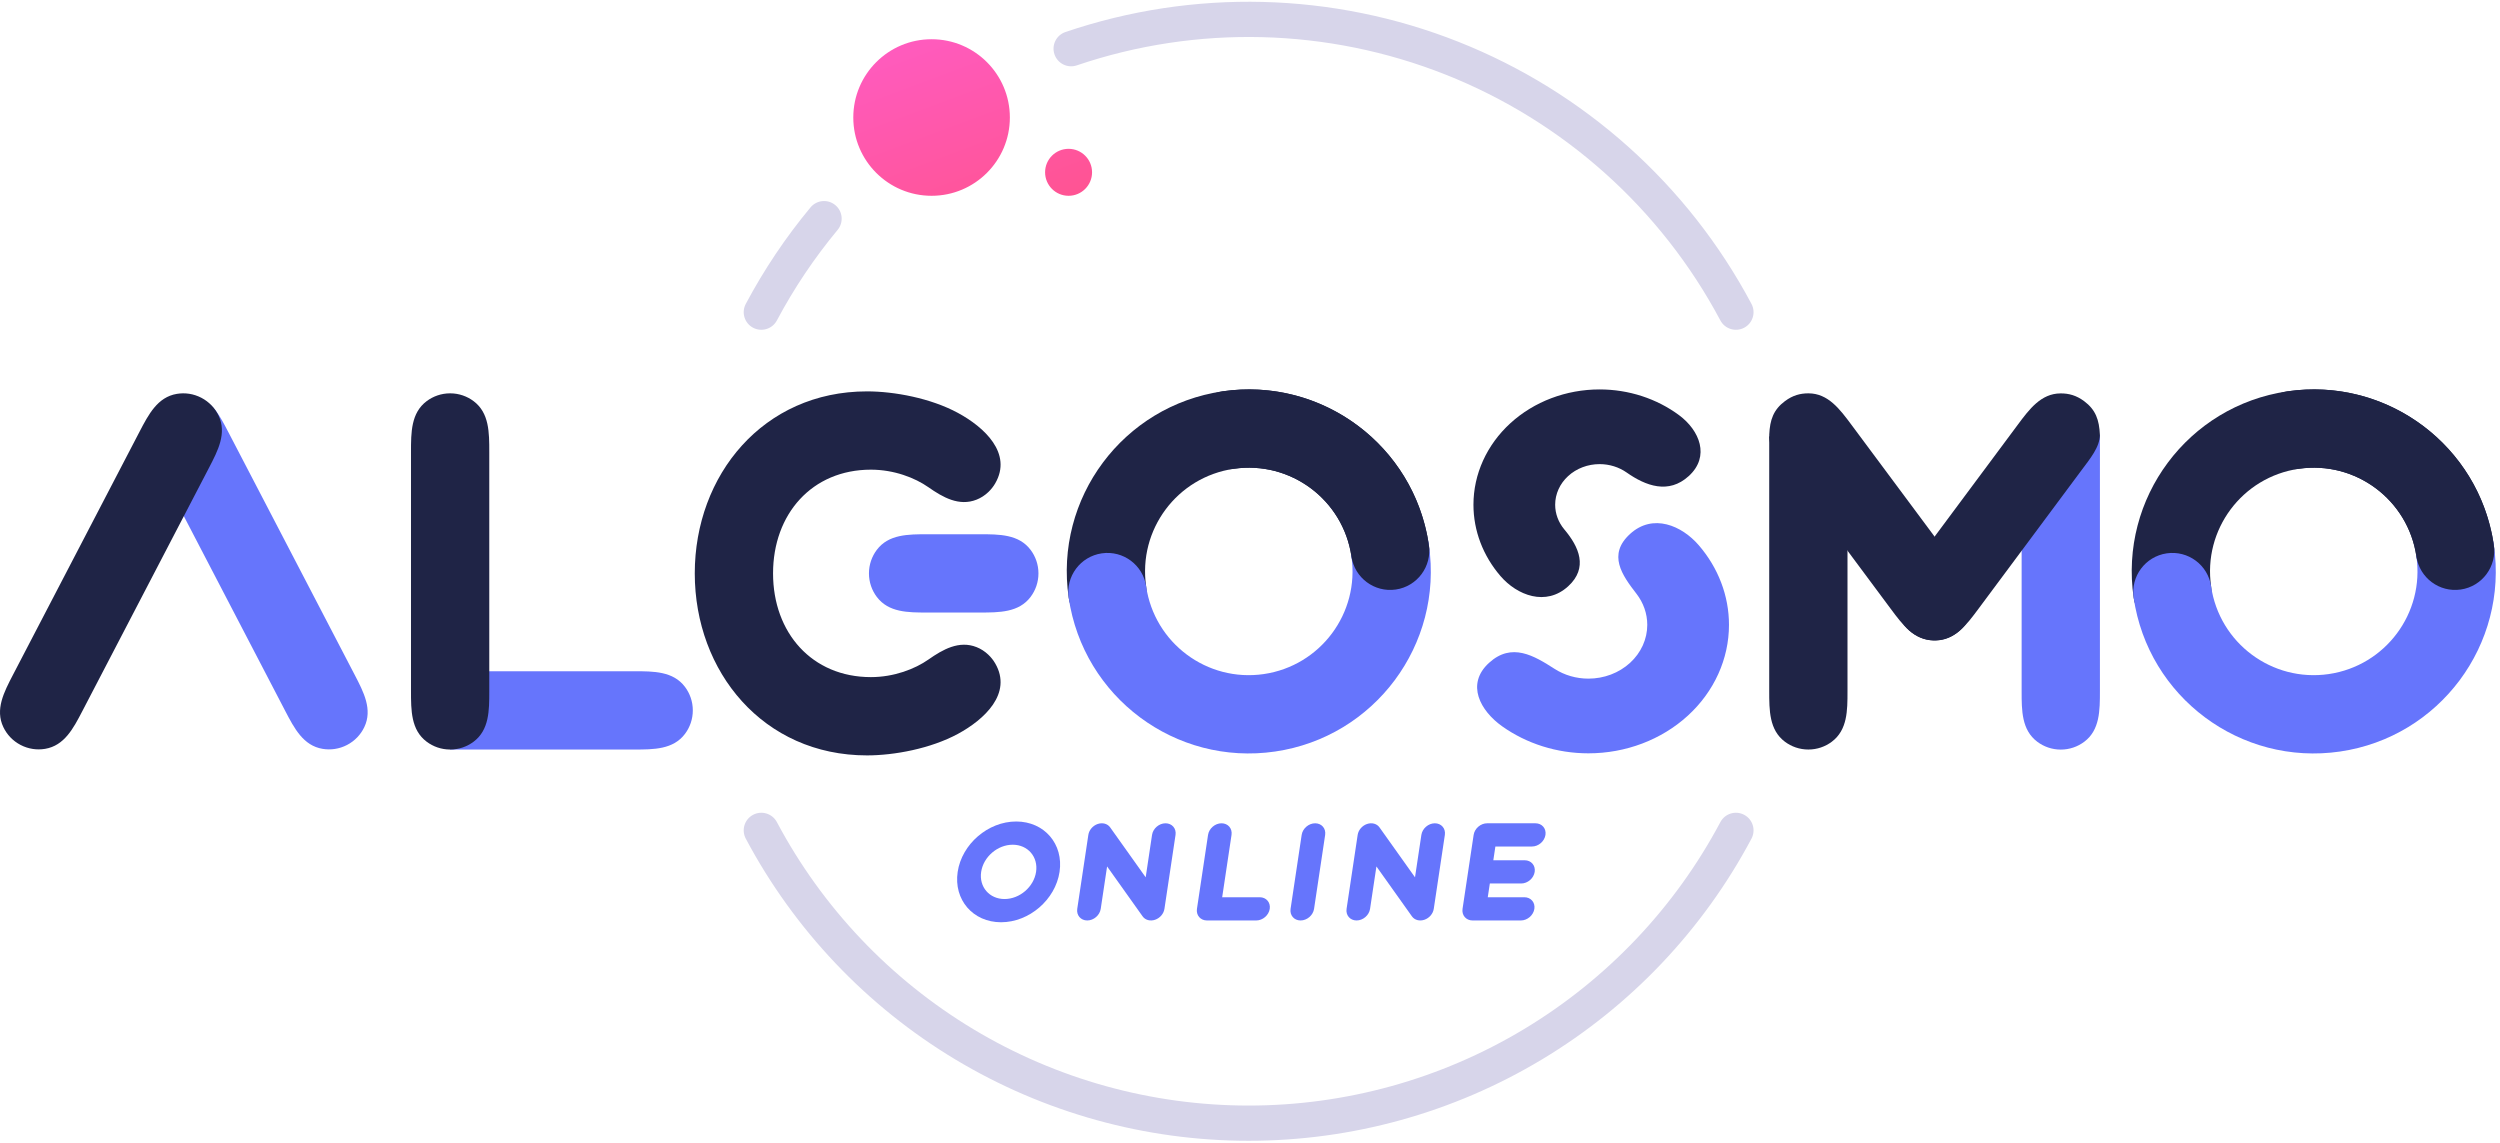 <svg width="949" height="434" viewBox="0 0 949 434" fill="none" xmlns="http://www.w3.org/2000/svg">
<path fill-rule="evenodd" clip-rule="evenodd" d="M170.875 254.804H240.704C248.133 254.804 255.556 254.804 260.02 260.745C261.886 263.229 262.992 266.316 262.992 269.662C262.992 273.007 261.886 276.095 260.02 278.578C255.556 284.52 248.133 284.52 240.704 284.52H170.875C170.875 283.942 170.875 254.804 170.875 254.804Z" fill="#6675FC"/>
<path fill-rule="evenodd" clip-rule="evenodd" d="M170.87 284.52C167.525 284.52 164.437 283.414 161.954 281.548C156.012 277.084 156.012 269.662 156.012 262.233V171.597C156.012 164.168 156.012 156.746 161.954 152.282C164.437 150.416 167.525 149.31 170.87 149.31C174.216 149.31 177.303 150.416 179.787 152.282C185.729 156.746 185.729 164.168 185.729 171.597L185.729 262.501C185.729 269.662 185.729 277.084 179.787 281.548C177.303 283.414 174.216 284.52 170.87 284.52Z" fill="#1F2446"/>
<path fill-rule="evenodd" clip-rule="evenodd" d="M686.452 284.52C683.106 284.52 680.019 283.414 677.536 281.548C671.594 277.084 671.594 269.662 671.594 262.233V165.654H701.31L701.31 262.501C701.31 269.662 701.31 277.084 695.368 281.548C692.885 283.414 689.798 284.52 686.452 284.52Z" fill="#1F2446"/>
<path fill-rule="evenodd" clip-rule="evenodd" d="M677.597 152.246C680.544 150.057 683.419 149.295 686.526 149.31C693.958 149.347 698.386 155.303 702.819 161.265L741.591 213.409C746.024 219.371 750.453 225.327 748.348 232.455C747.469 235.434 745.651 238.164 742.966 240.16C740.282 242.156 737.144 243.111 734.038 243.096C726.606 243.058 722.177 237.102 717.744 231.141L678.812 178.781C675.266 174.011 671.35 170.563 671.606 164.976C671.862 159.389 673.186 155.522 677.597 152.246Z" fill="#1F2446"/>
<path fill-rule="evenodd" clip-rule="evenodd" d="M782.271 284.544C785.616 284.544 788.704 283.438 791.187 281.572C797.129 277.108 797.129 269.686 797.129 262.256V165.091L767.412 165.678L767.412 262.525C767.412 269.686 767.412 277.108 773.354 281.572C775.838 283.438 778.925 284.544 782.271 284.544Z" fill="#6675FC"/>
<path fill-rule="evenodd" clip-rule="evenodd" d="M791.126 152.269C788.179 150.081 785.304 149.318 782.197 149.334C774.765 149.371 770.336 155.327 765.904 161.289L727.132 213.433C722.699 219.394 718.27 225.351 720.374 232.479C721.254 235.458 723.072 238.187 725.756 240.184C728.441 242.18 731.578 243.135 734.685 243.119C742.117 243.082 746.546 237.126 750.978 231.164L789.911 178.805C793.457 174.035 797.117 169.698 797.117 165C796.861 159.413 795.537 155.545 791.126 152.269Z" fill="#1F2446"/>
<path fill-rule="evenodd" clip-rule="evenodd" d="M63.138 152.478C66.105 150.933 69.355 150.488 72.419 150.996C76.556 151.683 79.451 152.592 81.803 155.734C83.62 158.159 85.114 161.029 86.609 163.9L134.634 256.156C138.064 262.746 141.492 269.33 138.283 276.033C136.941 278.835 134.713 281.241 131.746 282.786C128.778 284.331 125.529 284.776 122.465 284.267C115.133 283.051 111.706 276.468 108.275 269.878L60.126 177.384C56.819 171.032 54.878 164.448 58.087 157.745C59.428 154.943 60.17 154.022 63.138 152.478Z" fill="#6675FC"/>
<path fill-rule="evenodd" clip-rule="evenodd" d="M7.817 282.786C4.85 281.241 2.622 278.835 1.28 276.033C-1.929 269.33 1.499 262.746 4.929 256.156L52.955 163.9C56.385 157.31 59.812 150.727 67.144 149.511C70.209 149.002 73.457 149.447 76.425 150.992C79.393 152.537 81.621 154.943 82.962 157.745C86.171 164.448 82.744 171.032 79.313 177.622L31.164 270.116C27.858 276.468 24.43 283.051 17.098 284.267C14.034 284.776 10.785 284.331 7.817 282.786Z" fill="#1F2446"/>
<path fill-rule="evenodd" clip-rule="evenodd" d="M329.854 217.658C329.854 214.312 330.959 211.225 332.825 208.742C337.289 202.8 344.712 202.8 352.141 202.8L371.908 202.8C379.337 202.8 386.76 202.8 391.224 208.742C393.09 211.225 394.195 214.312 394.195 217.658C394.195 221.004 393.09 224.091 391.224 226.574C386.76 232.516 379.337 232.516 371.908 232.516H351.872C344.712 232.516 337.289 232.516 332.825 226.574C330.959 224.091 329.854 221.004 329.854 217.658Z" fill="#6675FC"/>
<path d="M293.451 217.658C293.451 195.099 308.242 178.284 330.597 178.284C339.356 178.284 347.298 181.353 352.455 184.97C357.854 188.755 364.05 192.311 370.714 189.665C372.307 189.032 373.815 188.081 375.176 186.785C376.223 185.788 377.092 184.674 377.783 183.484C384.387 172.111 373.686 162.178 363.628 156.739C353.284 151.145 339.493 148.567 329.111 148.567C289.736 148.567 263.734 180.313 263.734 217.658C263.734 255.003 289.736 286.749 329.111 286.749C339.493 286.749 353.284 284.171 363.628 278.577C373.686 273.138 384.387 263.205 377.783 251.832C377.092 250.642 376.223 249.528 375.176 248.531C373.815 247.235 372.307 246.284 370.714 245.651C364.05 243.005 357.854 246.561 352.455 250.346C347.298 253.963 339.356 257.032 330.597 257.032C308.242 257.032 293.451 240.217 293.451 217.658Z" fill="#1F2446"/>
<path fill-rule="evenodd" clip-rule="evenodd" d="M513.005 211.227C509.863 189.709 489.873 174.812 468.355 177.954C446.837 181.096 431.941 201.086 435.082 222.604C436.268 230.724 430.647 238.268 422.527 239.453C414.407 240.639 406.863 235.017 405.678 226.897C400.165 189.14 426.304 154.062 464.062 148.549C501.819 143.036 536.897 169.176 542.41 206.933C543.595 215.053 537.974 222.597 529.854 223.782C521.734 224.968 514.191 219.347 513.005 211.227Z" fill="#1F2446"/>
<path fill-rule="evenodd" clip-rule="evenodd" d="M479.732 255.877C501.25 252.735 516.146 232.745 513.005 211.227C511.819 203.107 517.441 195.563 525.56 194.378C533.68 193.192 541.224 198.814 542.409 206.933C547.922 244.691 521.783 279.769 484.025 285.282C446.268 290.794 411.19 264.655 405.677 226.898C404.492 218.778 410.113 211.234 418.233 210.048C426.353 208.863 433.896 214.484 435.082 222.604C438.224 244.122 458.214 259.019 479.732 255.877Z" fill="#6675FC"/>
<path fill-rule="evenodd" clip-rule="evenodd" d="M451.506 165.398C450.32 157.279 455.942 149.735 464.062 148.549C500.1 143.288 533.692 166.83 541.47 201.815C541.841 203.485 542.154 205.18 542.405 206.9C543.591 215.02 537.974 222.597 529.854 223.782C521.734 224.968 514.191 219.347 513.005 211.227C509.863 189.709 489.873 174.812 468.355 177.954C460.235 179.14 452.692 173.518 451.506 165.398Z" fill="#1F2446"/>
<path fill-rule="evenodd" clip-rule="evenodd" d="M872.613 177.954C851.095 181.097 836.199 201.088 839.341 222.605C840.527 230.725 834.906 238.269 826.786 239.455C818.666 240.641 811.123 235.02 809.937 226.9C804.423 189.142 830.561 154.064 868.318 148.55C906.076 143.036 941.154 169.174 946.668 206.931C947.854 215.051 942.233 222.595 934.113 223.781C925.993 224.967 918.45 219.345 917.264 211.226C914.121 189.708 894.13 174.812 872.613 177.954Z" fill="#1F2446"/>
<path fill-rule="evenodd" clip-rule="evenodd" d="M883.993 255.877C905.51 252.734 920.406 232.743 917.264 211.226C916.078 203.106 921.699 195.562 929.819 194.376C937.939 193.19 945.483 198.811 946.668 206.931C952.183 244.689 926.044 279.767 888.287 285.281C850.529 290.795 815.451 264.657 809.937 226.9C808.751 218.78 814.372 211.236 822.492 210.05C830.612 208.864 838.156 214.486 839.341 222.605C842.484 244.123 862.475 259.019 883.993 255.877Z" fill="#6675FC"/>
<path fill-rule="evenodd" clip-rule="evenodd" d="M855.763 165.399C854.577 157.279 860.198 149.736 868.318 148.55C904.356 143.287 937.949 166.828 945.729 201.813C946.1 203.482 946.412 205.178 946.663 206.898C947.849 215.018 942.233 222.595 934.113 223.781C925.993 224.967 918.45 219.345 917.264 211.226C914.121 189.708 894.13 174.812 872.613 177.954C864.493 179.14 856.949 173.519 855.763 165.399Z" fill="#1F2446"/>
<path fill-rule="evenodd" clip-rule="evenodd" d="M559.322 191.599C559.322 179.99 564.367 168.856 573.348 160.648C582.328 152.439 594.509 147.827 607.209 147.827C618.262 147.827 628.921 151.32 637.42 157.636C645.163 163.392 649.213 173.255 641.071 180.697C633.392 187.716 624.709 184.446 617.487 179.373C614.556 177.314 610.947 176.181 607.209 176.181C602.736 176.181 598.445 177.805 595.282 180.697C592.119 183.588 590.342 187.51 590.342 191.599C590.342 195.022 591.587 198.328 593.849 201.01C599.405 207.6 602.944 215.546 595.282 222.55C586.829 230.276 575.884 225.991 569.582 218.673C562.969 210.996 559.322 201.469 559.322 191.599Z" fill="#1F2446"/>
<path fill-rule="evenodd" clip-rule="evenodd" d="M656.323 237.187C656.323 250.123 650.701 262.53 640.693 271.677C630.686 280.825 617.112 285.964 602.959 285.964C591.03 285.964 579.513 282.313 570.195 275.688C561.963 269.834 556.341 259.749 565.225 251.628C573.861 243.734 582.323 248.908 590.138 253.913C593.87 256.303 598.341 257.61 602.959 257.61C608.885 257.61 614.569 255.458 618.759 251.628C622.949 247.798 625.303 242.603 625.303 237.187C625.303 232.938 623.855 228.827 621.209 225.403C615.716 218.295 610.175 210.542 618.759 202.696C627.487 194.718 638.442 199.551 644.843 206.961C652.241 215.526 656.323 226.164 656.323 237.187Z" fill="#6675FC"/>
<path fill-rule="evenodd" clip-rule="evenodd" d="M442.435 312.52C444.897 312.52 446.597 314.493 446.231 316.928L442.021 345C441.744 346.847 440.332 348.498 438.483 349.136C436.635 349.774 434.742 349.264 433.742 347.858L420.253 328.9L417.838 345C417.473 347.434 415.181 349.408 412.72 349.408C410.258 349.408 408.558 347.434 408.923 345L413.134 316.928C413.411 315.081 414.823 313.429 416.671 312.791C418.52 312.153 420.413 312.663 421.413 314.069L434.902 333.028L437.316 316.928C437.682 314.493 439.973 312.52 442.435 312.52Z" fill="#6675FC"/>
<path fill-rule="evenodd" clip-rule="evenodd" d="M544.671 312.52C547.133 312.52 548.832 314.493 548.467 316.928L544.257 345C543.98 346.847 542.568 348.498 540.719 349.136C538.871 349.774 536.978 349.264 535.978 347.858L522.489 328.9L520.074 345C519.709 347.434 517.417 349.408 514.955 349.408C512.494 349.408 510.794 347.434 511.159 345L515.369 316.928C515.647 315.081 517.059 313.429 518.907 312.791C520.756 312.153 522.648 312.663 523.649 314.069L537.137 333.028L539.552 316.928C539.917 314.493 542.209 312.52 544.671 312.52Z" fill="#6675FC"/>
<path fill-rule="evenodd" clip-rule="evenodd" d="M586.658 316.928C586.293 319.362 584.001 321.336 581.539 321.336L567.646 321.336L566.863 326.556L578.773 326.556C581.234 326.556 582.934 328.529 582.569 330.964C582.204 333.398 579.912 335.372 577.45 335.372L565.54 335.372L564.758 340.591L578.651 340.591C581.113 340.591 582.812 342.565 582.447 345C582.082 347.434 579.79 349.408 577.329 349.408L558.978 349.408C556.516 349.408 554.816 347.434 555.181 345L559.392 316.928C559.567 315.759 560.205 314.637 561.165 313.811C562.125 312.984 563.328 312.52 564.51 312.52L582.861 312.52C585.323 312.52 587.023 314.493 586.658 316.928Z" fill="#6675FC"/>
<path fill-rule="evenodd" clip-rule="evenodd" d="M499.232 312.52C501.694 312.52 503.393 314.493 503.028 316.928L498.818 345C498.453 347.434 496.161 349.408 493.699 349.408C491.237 349.408 489.538 347.434 489.903 345L494.113 316.928C494.478 314.493 496.77 312.52 499.232 312.52Z" fill="#6675FC"/>
<path fill-rule="evenodd" clip-rule="evenodd" d="M481.995 345C481.63 347.434 479.338 349.408 476.877 349.408L458.159 349.408C456.977 349.408 455.912 348.943 455.2 348.117C454.489 347.29 454.187 346.169 454.362 345L458.573 316.929C458.573 316.928 458.573 316.928 463.03 316.928C467.488 316.928 467.488 316.928 467.488 316.928L463.939 340.591L478.199 340.591C480.661 340.591 482.36 342.565 481.995 345ZM463.691 312.52C466.153 312.52 467.853 314.493 467.488 316.928L463.03 316.928L458.573 316.929C458.938 314.494 461.23 312.52 463.691 312.52Z" fill="#6675FC"/>
<path fill-rule="evenodd" clip-rule="evenodd" d="M384.417 320.657C378.661 320.657 373.303 325.271 372.449 330.964C371.596 336.656 375.57 341.271 381.326 341.271C387.082 341.271 392.44 336.656 393.294 330.964C394.148 325.271 390.173 320.657 384.417 320.657ZM363.534 330.964C365.118 320.402 375.06 311.84 385.74 311.84C396.419 311.84 403.793 320.402 402.209 330.964C400.625 341.525 390.683 350.087 380.003 350.087C369.324 350.087 361.95 341.525 363.534 330.964Z" fill="#6675FC"/>
<path fill-rule="evenodd" clip-rule="evenodd" d="M353.626 74.323C370.038 74.323 383.343 61.018 383.343 44.606C383.343 28.194 370.038 14.89 353.626 14.89C337.214 14.89 323.91 28.194 323.91 44.606C323.91 61.018 337.214 74.323 353.626 74.323ZM405.631 74.323C410.554 74.323 414.546 70.331 414.546 65.408C414.546 60.484 410.554 56.493 405.631 56.493C400.707 56.493 396.716 60.484 396.716 65.408C396.716 70.331 400.707 74.323 405.631 74.323Z" fill="url(#paint0_linear_2663_9640)"/>
<path fill-rule="evenodd" clip-rule="evenodd" d="M404.459 12.151C453.051 -4.352 505.929 -3.03 553.637 15.878C601.344 34.787 640.769 70.05 664.862 115.362C666.595 118.622 665.358 122.671 662.097 124.404C658.837 126.138 654.788 124.9 653.054 121.64C630.452 79.131 593.466 46.049 548.709 28.31C503.953 10.571 454.345 9.331 408.759 24.813C405.262 26 401.465 24.129 400.278 20.632C399.09 17.136 400.962 13.338 404.459 12.151Z" fill="#D7D5EA"/>
<path fill-rule="evenodd" clip-rule="evenodd" d="M585.324 402.165C551.698 422.37 513.208 433.044 473.979 433.044C434.75 433.044 396.26 422.369 362.634 402.165C329.008 381.96 301.513 352.987 283.096 318.35C281.363 315.089 282.601 311.041 285.861 309.307C289.122 307.574 293.17 308.811 294.904 312.072C312.181 344.567 337.975 371.748 369.521 390.703C401.067 409.657 437.176 419.671 473.979 419.671C510.782 419.671 546.891 409.657 578.437 390.703C609.983 371.748 635.777 344.567 653.054 312.072C654.788 308.812 658.837 307.574 662.097 309.307C665.357 311.041 666.595 315.09 664.862 318.35C646.445 352.987 618.95 381.961 585.324 402.165Z" fill="#D7D5EA"/>
<path fill-rule="evenodd" clip-rule="evenodd" d="M317.085 77.859C314.245 75.5 310.029 75.89 307.67 78.731C298.251 90.072 290.017 102.346 283.097 115.362C281.363 118.622 282.601 122.671 285.861 124.404C289.122 126.138 293.17 124.9 294.904 121.64C301.397 109.429 309.121 97.914 317.957 87.275C320.316 84.434 319.926 80.219 317.085 77.859Z" fill="#D7D5EA"/>
<defs>
<linearGradient id="paint0_linear_2663_9640" x1="391" y1="84" x2="363.5" y2="10.5" gradientUnits="userSpaceOnUse">
<stop stop-color="#FF5391"/>
<stop offset="1" stop-color="#FF5BBD"/>
</linearGradient>
</defs>
</svg>
